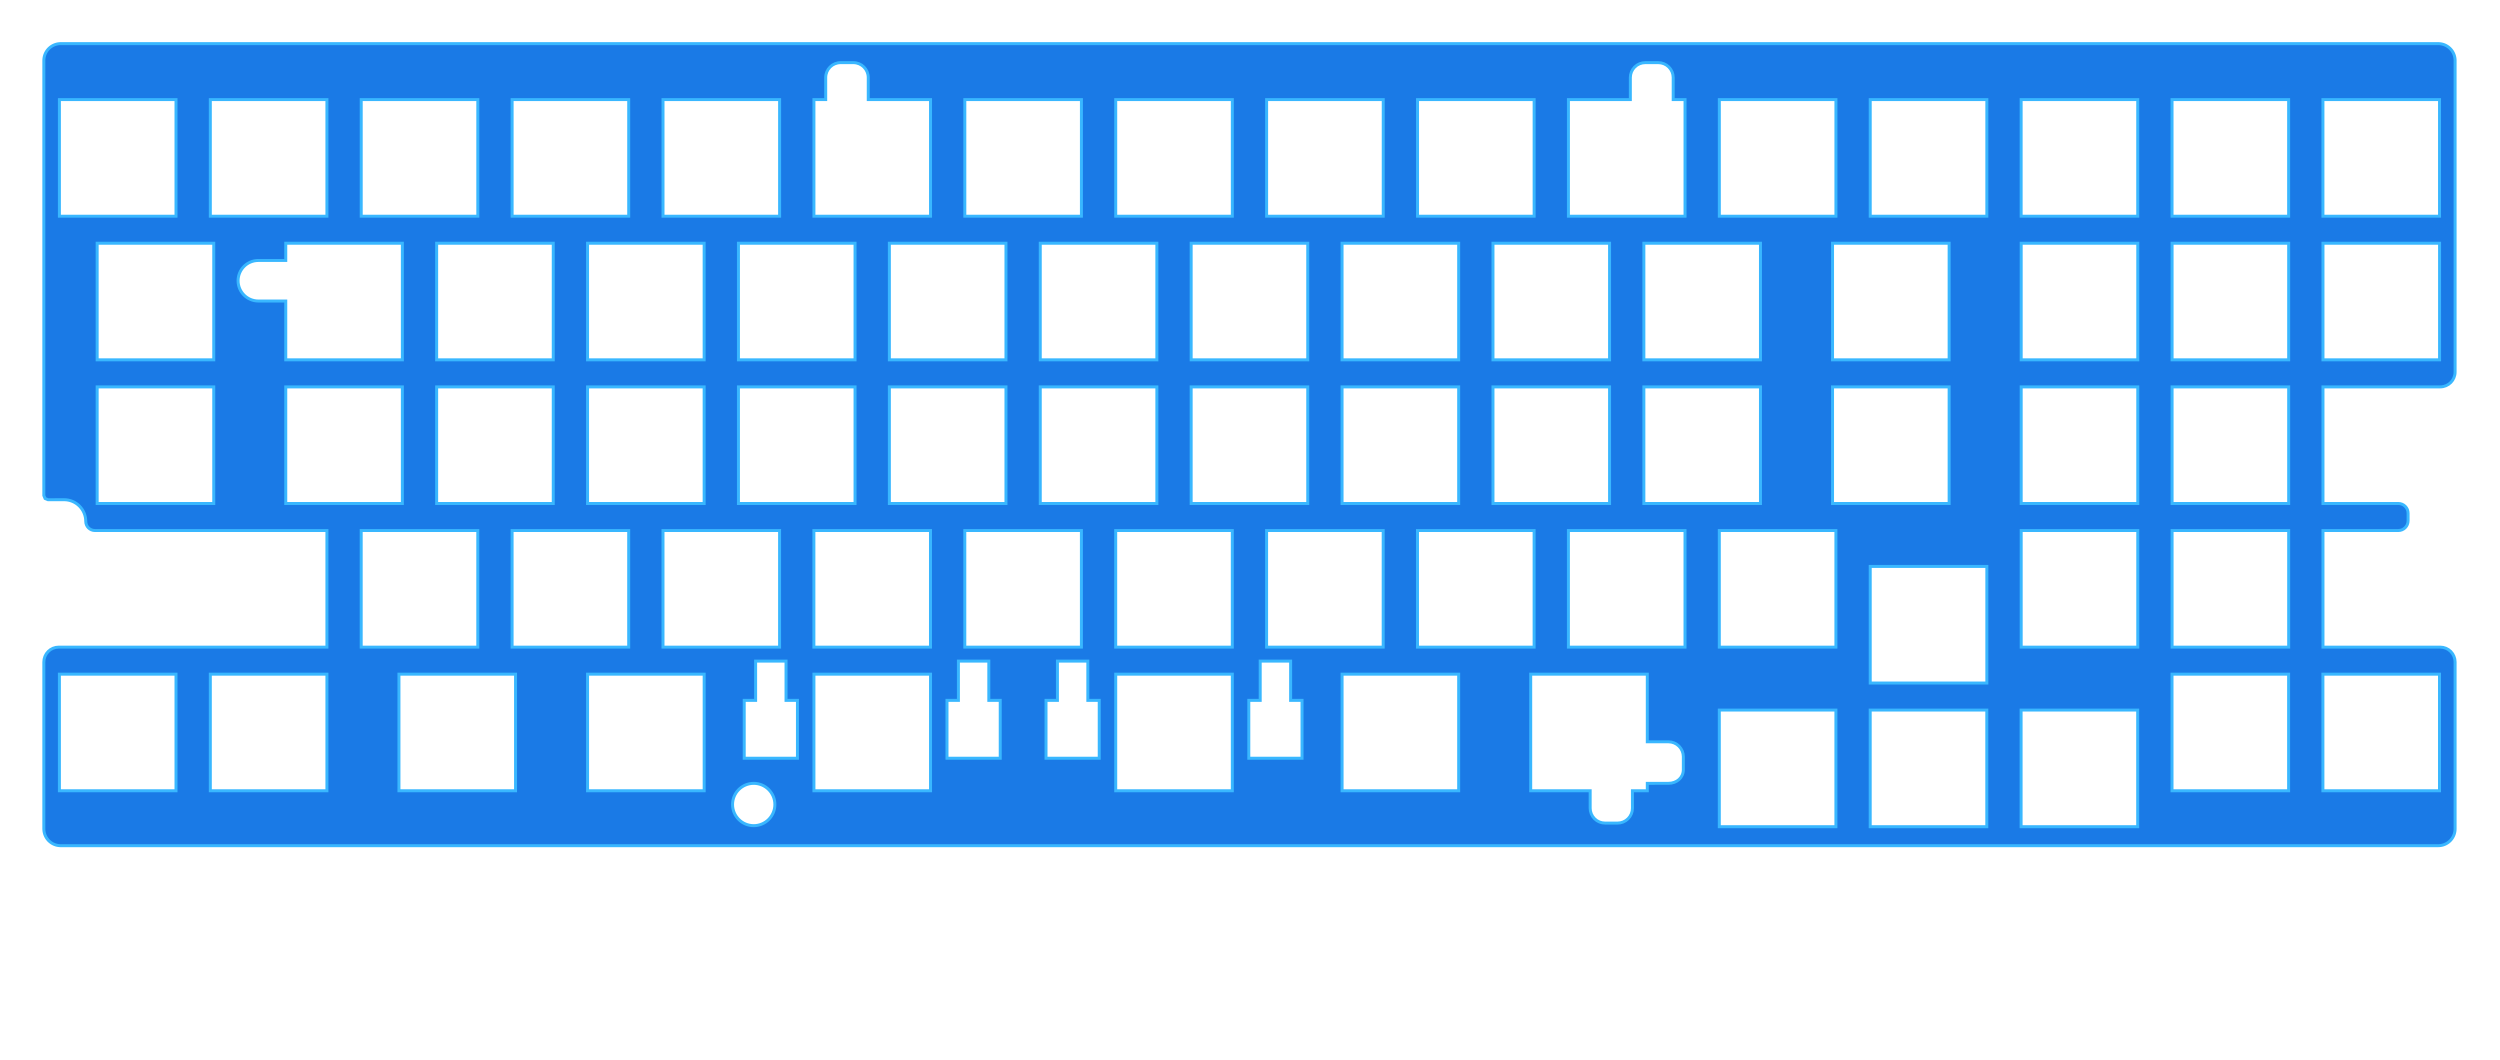 <?xml version="1.0" encoding="UTF-8" standalone="no"?>
<!DOCTYPE svg PUBLIC "-//W3C//DTD SVG 1.1//EN" "http://www.w3.org/Graphics/SVG/1.1/DTD/svg11.dtd">
<svg width="100%" height="100%" viewBox="0 0 1118 474" version="1.1" xmlns="http://www.w3.org/2000/svg" xmlns:xlink="http://www.w3.org/1999/xlink" xml:space="preserve" xmlns:serif="http://www.serif.com/" style="fill-rule:evenodd;clip-rule:evenodd;">
    <g transform="matrix(1.333,0,0,1.333,0,0)">
        <g id="位置合わせ指標">
        </g>
        <g id="Nora-DN0020" serif:id="Nora DN0020">
            <path d="M615.916,238.218L615.916,277.336L576.798,277.336L576.798,238.218L615.916,238.218ZM717.162,238.218L717.162,277.336L678.045,277.336L678.045,238.218L717.162,238.218ZM666.539,238.218L666.539,277.336L627.422,277.336L627.422,238.218L666.539,238.218ZM252.859,262.799C256.777,262.799 259.959,265.98 259.959,269.898C259.959,273.817 256.777,276.998 252.859,276.998C248.941,276.998 245.759,273.817 245.759,269.898C245.759,265.98 248.941,262.799 252.859,262.799ZM552.642,226.173L552.642,248.862C552.642,248.862 556.406,248.861 559.734,248.86C561.06,248.86 562.333,249.387 563.27,250.324C564.208,251.262 564.735,252.534 564.735,253.86L564.735,258.184C564.735,260.945 562.498,262.796 559.737,262.796C556.408,262.797 552.642,262.799 552.642,262.799L552.642,265.29L547.654,265.29C547.654,265.29 547.658,268.286 547.661,271.128C547.663,272.455 547.137,273.729 546.199,274.668C545.261,275.607 543.989,276.134 542.661,276.134L538.474,276.134C537.148,276.134 535.876,275.608 534.939,274.67C534.001,273.732 533.474,272.461 533.474,271.134C533.474,268.29 533.474,265.29 533.474,265.29L513.525,265.29L513.525,226.173L552.642,226.173ZM767.793,226.173L767.793,265.29L728.675,265.29L728.675,226.173L767.793,226.173ZM818.416,226.173L818.416,265.29L779.298,265.29L779.298,226.173L818.416,226.173ZM489.362,226.173L489.362,265.29L450.244,265.29L450.244,226.173L489.362,226.173ZM312.177,226.173L312.177,265.29L273.059,265.29L273.059,226.173L312.177,226.173ZM413.423,226.173L413.423,265.29L374.306,265.29L374.306,226.173L413.423,226.173ZM236.238,226.173L236.238,265.29L197.121,265.29L197.121,226.173L236.238,226.173ZM109.677,226.173L109.677,265.29L70.559,265.29L70.559,226.173L109.677,226.173ZM59.046,226.173L59.046,265.29L19.929,265.29L19.929,226.173L59.046,226.173ZM172.958,226.173L172.958,265.29L133.84,265.29L133.84,226.173L172.958,226.173ZM263.699,221.781L253.497,221.781L253.497,234.957L249.674,234.957L249.674,254.375L267.53,254.375L267.53,234.957L263.699,234.957L263.699,221.781ZM331.732,221.781L321.53,221.781L321.53,234.957L317.699,234.957L317.699,254.375L335.562,254.375L335.562,234.957L331.732,234.957L331.732,221.781ZM432.986,221.781L422.776,221.781L422.776,234.957L418.953,234.957L418.953,254.375L436.809,254.375L436.809,234.957L432.986,234.957L432.986,221.781ZM364.953,221.781L354.75,221.781L354.75,234.957L350.92,234.957L350.92,254.375L368.776,254.375L368.776,234.957L364.953,234.957L364.953,221.781ZM666.554,190.029L666.554,229.146L627.429,229.146L627.429,190.029L666.554,190.029ZM615.916,177.983L615.916,217.101L576.798,217.101L576.798,177.983L615.916,177.983ZM312.162,177.983L312.162,217.101L273.045,217.101L273.045,177.983L312.162,177.983ZM413.416,177.983L413.416,217.101L374.298,217.101L374.298,177.983L413.416,177.983ZM362.793,177.983L362.793,217.101L323.675,217.101L323.675,177.983L362.793,177.983ZM464.039,177.983L464.039,217.101L424.922,217.101L424.922,177.983L464.039,177.983ZM565.293,177.983L565.293,217.101L526.175,217.101L526.175,177.983L565.293,177.983ZM514.67,177.983L514.67,217.101L475.545,217.101L475.545,177.983L514.67,177.983ZM210.916,177.983L210.916,217.101L171.798,217.101L171.798,177.983L210.916,177.983ZM160.293,177.983L160.293,217.101L121.175,217.101L121.175,177.983L160.293,177.983ZM261.539,177.983L261.539,217.101L222.422,217.101L222.422,177.983L261.539,177.983ZM717.191,177.983L717.191,217.101L678.074,217.101L678.074,177.983L717.191,177.983ZM767.814,177.983L767.814,217.101L728.697,217.101L728.697,177.983L767.814,177.983ZM489.362,129.793L489.362,168.911L450.237,168.911L450.237,129.793L489.362,129.793ZM590.608,129.793L590.608,168.911L551.49,168.911L551.49,129.793L590.608,129.793ZM539.985,129.793L539.985,168.911L500.867,168.911L500.867,129.793L539.985,129.793ZM438.731,129.793L438.731,168.911L399.614,168.911L399.614,129.793L438.731,129.793ZM388.108,129.793L388.108,168.911L348.99,168.911L348.99,129.793L388.108,129.793ZM337.485,129.793L337.485,168.911L298.367,168.911L298.367,129.793L337.485,129.793ZM286.854,129.793L286.854,168.911L247.737,168.911L247.737,129.793L286.854,129.793ZM236.231,129.793L236.231,168.911L197.114,168.911L197.114,129.793L236.231,129.793ZM134.985,129.793L134.985,168.911L95.867,168.911L95.867,129.793L134.985,129.793ZM185.608,129.793L185.608,168.911L146.49,168.911L146.49,129.793L185.608,129.793ZM717.191,129.793L717.191,168.911L678.074,168.911L678.074,129.793L717.191,129.793ZM767.814,129.793L767.814,168.911L728.697,168.911L728.697,129.793L767.814,129.793ZM653.903,129.793L653.903,168.911L614.786,168.911L614.786,129.793L653.903,129.793ZM71.711,129.793L71.711,168.911L32.594,168.911L32.594,129.793L71.711,129.793ZM717.191,81.604L717.191,120.721L678.074,120.721L678.074,81.604L717.191,81.604ZM337.485,81.604L337.485,120.721L298.367,120.721L298.367,81.604L337.485,81.604ZM590.608,81.604L590.608,120.721L551.49,120.721L551.49,81.604L590.608,81.604ZM818.438,81.604L818.438,120.721L779.32,120.721L779.32,81.604L818.438,81.604ZM767.814,81.604L767.814,120.721L728.697,120.721L728.697,81.604L767.814,81.604ZM539.985,81.604L539.985,120.721L500.867,120.721L500.867,81.604L539.985,81.604ZM438.731,81.604L438.731,120.721L399.614,120.721L399.614,81.604L438.731,81.604ZM388.108,81.604L388.108,120.721L348.99,120.721L348.99,81.604L388.108,81.604ZM489.362,81.604L489.362,120.721L450.237,120.721L450.237,81.604L489.362,81.604ZM286.854,81.604L286.854,120.721L247.737,120.721L247.737,81.604L286.854,81.604ZM236.231,81.604L236.231,120.721L197.114,120.721L197.114,81.604L236.231,81.604ZM185.608,81.604L185.608,120.721L146.49,120.721L146.49,81.604L185.608,81.604ZM71.711,81.604L71.711,120.721L32.594,120.721L32.594,81.604L71.711,81.604ZM653.903,81.604L653.903,120.721L614.786,120.721L614.786,81.604L653.903,81.604ZM464.054,33.414L464.054,72.532L424.929,72.532L424.929,33.414L464.054,33.414ZM413.423,33.414L413.423,72.532L374.306,72.532L374.306,33.414L413.423,33.414ZM312.177,33.414L312.177,72.532L273.059,72.532L273.059,33.414L277.009,33.414L277.009,26.016C277.009,23.255 279.248,21.016 282.009,21.016L286.285,21.016C289.047,21.016 291.285,23.255 291.285,26.016C291.285,29.459 291.285,33.414 291.285,33.414L312.177,33.414ZM362.8,33.414L362.8,72.532L323.682,72.532L323.682,33.414L362.8,33.414ZM261.546,33.414L261.546,72.532L222.429,72.532L222.429,33.414L261.546,33.414ZM818.423,33.414L818.423,72.532L779.306,72.532L779.306,33.414L818.423,33.414ZM767.8,33.414L767.8,72.532L728.682,72.532L728.682,33.414L767.8,33.414ZM514.677,33.414L514.677,72.532L475.559,72.532L475.559,33.414L514.677,33.414ZM210.923,33.414L210.923,72.532L171.806,72.532L171.806,33.414L210.923,33.414ZM59.046,33.414L59.046,72.532L19.929,72.532L19.929,33.414L59.046,33.414ZM109.677,33.414L109.677,72.532L70.559,72.532L70.559,33.414L109.677,33.414ZM666.554,33.414L666.554,72.532L627.429,72.532L627.429,33.414L666.554,33.414ZM160.3,33.414L160.3,72.532L121.182,72.532L121.182,33.414L160.3,33.414ZM615.923,33.414L615.923,72.532L576.806,72.532L576.806,33.414L615.923,33.414ZM717.177,33.414L717.177,72.532L678.059,72.532L678.059,33.414L717.177,33.414ZM565.3,33.414L565.3,72.532L526.182,72.532L526.182,33.414L546.954,33.414L546.954,26.016C546.954,24.69 547.481,23.418 548.419,22.481C549.356,21.543 550.628,21.016 551.954,21.016L556.33,21.016C557.657,21.016 558.928,21.543 559.866,22.481C560.804,23.418 561.33,24.69 561.33,26.016C561.33,29.459 561.33,33.414 561.33,33.414L565.3,33.414ZM31.845,177.983C30.146,177.983 28.769,176.606 28.769,174.907C28.769,174.906 28.769,174.906 28.769,174.905C28.769,172.976 28.002,171.127 26.636,169.765C25.271,168.402 23.42,167.639 21.492,167.643C18.679,167.649 16.123,167.654 16.123,167.654L15.121,167.239L14.706,166.237L14.709,20.305L14.726,19.86L14.777,19.417L14.865,18.981L14.984,18.55L15.14,18.133L15.324,17.731L15.542,17.342L15.789,16.971L16.067,16.622L16.367,16.294L16.696,15.993L17.045,15.715L17.416,15.469L17.804,15.25L18.207,15.066L18.624,14.91L19.054,14.791L19.491,14.703L19.933,14.652L20.378,14.632L817.977,14.635L818.419,14.652L818.861,14.703L819.298,14.791L819.731,14.91L820.145,15.066L820.548,15.25L820.936,15.469L821.307,15.715L821.656,15.993L821.985,16.294L822.285,16.622L822.566,16.971L822.81,17.342L823.028,17.731L823.212,18.133L823.368,18.55L823.487,18.981L823.575,19.417L823.629,19.86L823.646,20.305C823.646,20.305 823.646,103.357 823.646,124.793C823.646,127.555 821.407,129.793 818.646,129.793C807.053,129.793 779.32,129.793 779.32,129.793L779.32,168.911C779.32,168.911 797.1,168.909 804.6,168.908C805.468,168.908 806.301,169.253 806.915,169.867C807.529,170.481 807.874,171.313 807.874,172.182C807.874,173.004 807.874,173.887 807.874,174.709C807.874,176.517 806.408,177.983 804.6,177.983C797.101,177.983 779.32,177.983 779.32,177.983L779.32,217.101L818.646,217.101C819.972,217.101 821.244,217.627 822.182,218.565C823.119,219.503 823.646,220.775 823.646,222.101C823.646,236.668 823.646,278.05 823.646,278.05L823.629,278.49L823.575,278.932L823.487,279.369L823.368,279.799L823.212,280.219L823.028,280.619L822.81,281.007L822.566,281.378L822.285,281.73L821.985,282.059L821.656,282.356L821.307,282.634L820.936,282.881L820.548,283.099L820.145,283.283L819.731,283.442L819.298,283.561L818.861,283.646L818.419,283.697L817.977,283.714L20.378,283.72L19.933,283.697L19.491,283.646L19.054,283.561L18.624,283.442L18.207,283.283L17.804,283.099L17.416,282.881L17.045,282.634L16.696,282.356L16.367,282.059L16.067,281.73L15.789,281.378L15.542,281.007L15.324,280.619L15.14,280.219L14.984,279.799L14.865,279.369L14.777,278.932L14.726,278.49L14.706,278.05L14.706,222.101C14.706,220.775 15.233,219.503 16.171,218.565C17.108,217.627 18.38,217.101 19.706,217.101C39.286,217.101 109.677,217.101 109.677,217.101L109.677,177.983L31.845,177.983ZM86.674,100.989C82.919,100.989 79.87,97.94 79.87,94.185C79.87,90.431 82.919,87.382 86.674,87.382L95.867,87.382L95.867,81.604L134.985,81.604L134.985,120.721L95.867,120.721L95.867,100.989L86.674,100.989Z" style="fill:rgb(26,122,230);stroke:rgb(57,183,255);stroke-width:1px;"/>
        </g>
    </g>
</svg>
